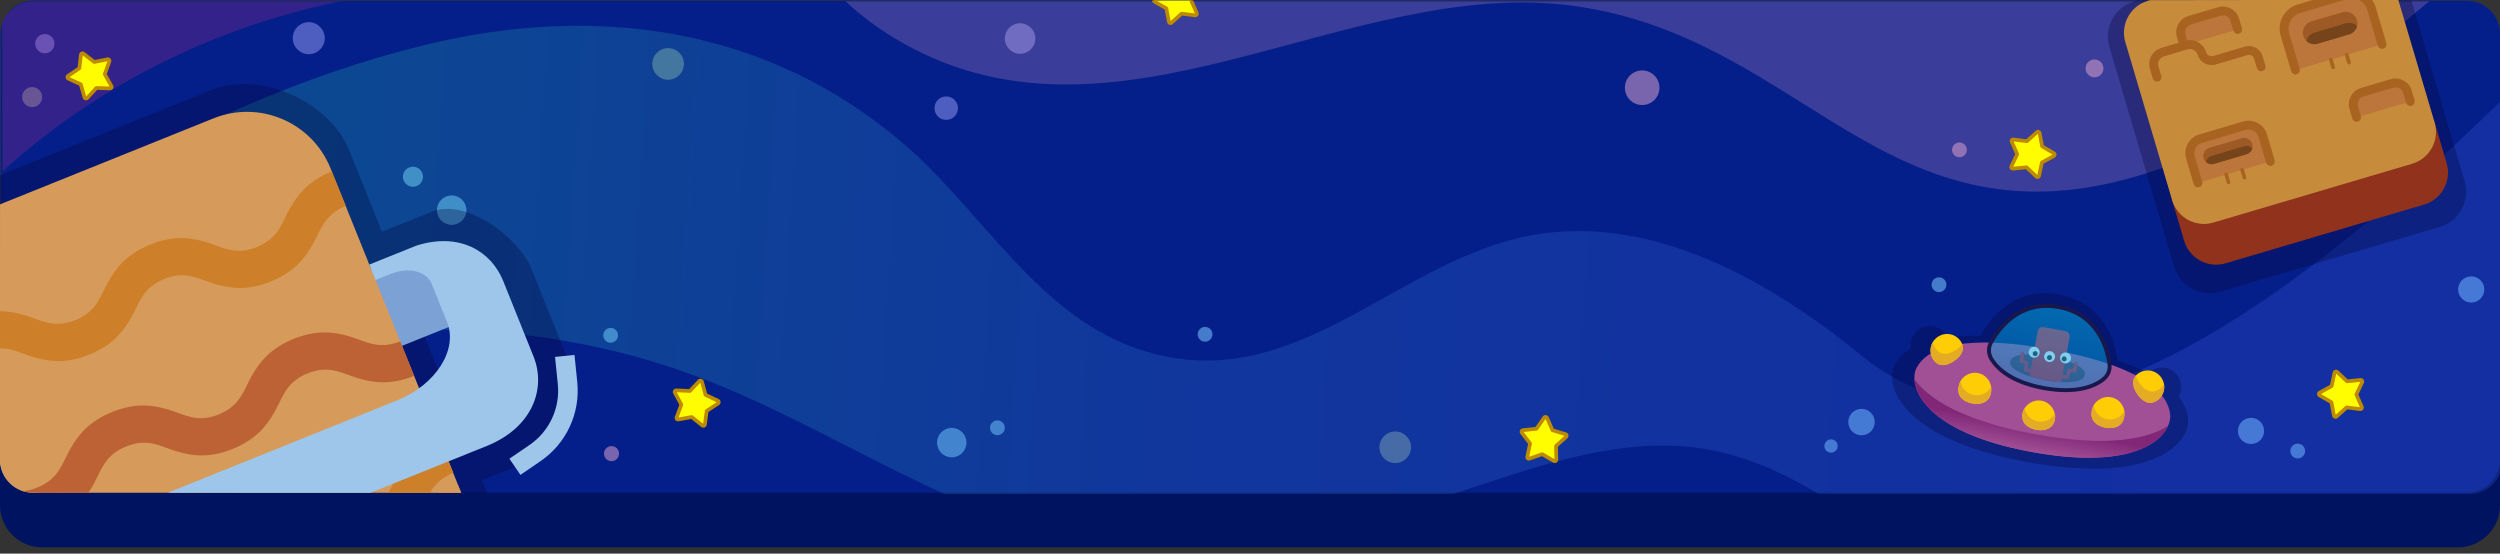 <?xml version="1.0" encoding="UTF-8" standalone="no"?>
<!DOCTYPE svg PUBLIC "-//W3C//DTD SVG 1.1//EN" "http://www.w3.org/Graphics/SVG/1.1/DTD/svg11.dtd">
<svg width="100%" height="100%" viewBox="0 0 280 62" version="1.1" xmlns="http://www.w3.org/2000/svg" xmlns:xlink="http://www.w3.org/1999/xlink" xml:space="preserve" xmlns:serif="http://www.serif.com/" style="fill-rule:evenodd;clip-rule:evenodd;stroke-miterlimit:10;">
    <rect x="0" y="0" width="280" height="62" fill="#333333" stroke="none"/>
    <g id="banner_27" transform="matrix(1,0,0,1,0,-8.7)">
        <path d="M280,47.751L-0,47.751L-0,65.286C-0,67.888 2.112,70 4.714,70L275.286,70C277.888,70 280,67.888 280,65.286L280,47.751Z" style="fill:#001361;"/>
        <g transform="matrix(-0.893,-1.09389e-16,8.74808e-17,-0.714,285.834,65.897)">
            <path d="M320,8.028C320,5.159 318.138,2.83 315.844,2.83L10.688,2.83C8.394,2.83 6.532,5.159 6.532,8.028L6.532,74.803C6.532,77.671 8.394,80 10.688,80L315.844,80C318.138,80 320,77.671 320,74.803L320,8.028Z" style="fill:#051f8a;"/>
        </g>
        <g transform="matrix(0.587,0,0,0.587,-15.007,25.476)">
            <g transform="matrix(0.233,0,0,0.233,-20.796,-258.193)">
                <circle cx="746.095" cy="1037.81" r="12.94" style="fill:#496395;"/>
            </g>
            <g transform="matrix(0.233,0,0,0.233,117.936,-185.052)">
                <circle cx="746.095" cy="1037.81" r="12.94" style="fill:#496395;"/>
            </g>
            <g transform="matrix(0.142,0,0,0.142,-71.826,-167.613)">
                <circle cx="746.095" cy="1037.81" r="12.94" style="fill:#4e5dc0;"/>
            </g>
            <g transform="matrix(0.236,0,0,0.236,-91.602,-266.217)">
                <circle cx="746.095" cy="1037.81" r="12.94" style="fill:#4e5dc0;"/>
            </g>
            <g transform="matrix(0.173,0,0,0.173,77.031,-187.484)">
                <circle cx="746.095" cy="1037.81" r="12.94" style="fill:#4e5dc0;"/>
            </g>
            <g transform="matrix(0.225,0,0,0.225,52.328,-254.736)">
                <circle cx="746.095" cy="1037.81" r="12.94" style="fill:#4e5dc0;"/>
            </g>
            <g transform="matrix(0.148,0,0,0.148,-39.589,-100.371)">
                <circle cx="746.095" cy="1037.81" r="12.94" style="fill:#496395;"/>
            </g>
            <g transform="matrix(0.148,0,0,0.148,-78.724,-163.652)">
                <circle cx="746.095" cy="1037.81" r="12.94" style="fill:#496395;"/>
            </g>
            <g transform="matrix(0.148,0,0,0.148,-6.065,-148.454)">
                <circle cx="746.095" cy="1037.81" r="12.94" style="fill:#457bcb;"/>
            </g>
            <g transform="matrix(0.217,0,0,0.217,-50.155,-213.689)">
                <circle cx="746.095" cy="1037.81" r="12.94" style="fill:#457bcb;"/>
            </g>
            <g transform="matrix(0.217,0,0,0.217,45.258,-169.333)">
                <circle cx="746.095" cy="1037.81" r="12.94" style="fill:#457bcb;"/>
            </g>
            <g transform="matrix(0.109,0,0,0.109,134.548,-60.08)">
                <circle cx="746.095" cy="1037.81" r="12.94" style="fill:#457bcb;"/>
            </g>
            <g transform="matrix(0.217,0,0,0.217,-99.62,-222.743)">
                <circle cx="746.095" cy="1037.81" r="12.94" style="fill:#457bcb;"/>
            </g>
            <g transform="matrix(0.109,0,0,0.109,60.749,-77.726)">
                <circle cx="746.095" cy="1037.81" r="12.94" style="fill:#457bcb;"/>
            </g>
            <g transform="matrix(0.109,0,0,0.109,174.169,-77.913)">
                <circle cx="746.095" cy="1037.81" r="12.94" style="fill:#457bcb;"/>
            </g>
            <g transform="matrix(0.109,0,0,0.109,382.649,-55.641)">
                <circle cx="746.095" cy="1037.81" r="12.94" style="fill:#457bcb;"/>
            </g>
            <g transform="matrix(0.193,0,0,0.193,311.064,-146.656)">
                <circle cx="746.095" cy="1037.81" r="12.94" style="fill:#457bcb;"/>
            </g>
            <g transform="matrix(0.193,0,0,0.193,353.08,-173.647)">
                <circle cx="746.095" cy="1037.81" r="12.94" style="fill:#457bcb;"/>
            </g>
            <g transform="matrix(0.109,0,0,0.109,314.204,-87.38)">
                <circle cx="746.095" cy="1037.81" r="12.94" style="fill:#457bcb;"/>
            </g>
            <g transform="matrix(0.195,0,0,0.195,235.255,-150.421)">
                <circle cx="746.095" cy="1037.81" r="12.94" style="fill:#457bcb;"/>
            </g>
            <g transform="matrix(0.098,0,0,0.098,301.811,-45.182)">
                <circle cx="746.095" cy="1037.81" r="12.94" style="fill:#457bcb;"/>
            </g>
            <g transform="matrix(0.255,0,0,0.255,148.639,-276.481)">
                <circle cx="746.095" cy="1037.81" r="12.94" style="fill:#7965ae;"/>
            </g>
            <g transform="matrix(0.132,0,0,0.132,326.714,-152.527)">
                <circle cx="746.095" cy="1037.81" r="12.94" style="fill:#7965ae;"/>
            </g>
            <g transform="matrix(0.109,0,0,0.109,318.102,-113.105)">
                <circle cx="746.095" cy="1037.81" r="12.94" style="fill:#7965ae;"/>
            </g>
            <g transform="matrix(0.111,0,0,0.111,59.425,-57.22)">
                <circle cx="746.095" cy="1037.81" r="12.94" style="fill:#7965ae;"/>
            </g>
        </g>
        <g transform="matrix(0.154,0,0,0.154,-47.913,-110.67)">
            <g opacity="0.5">
                <g transform="matrix(6.499,0,0,6.499,311.39,719.253)">
                    <path d="M38.061,8.75C24.05,11.591 10.925,18.085 0.249,27.77L0.2,11.26C0.7,9.8 2.084,8.75 3.713,8.75L38.061,8.75Z" style="fill:url(#_Linear1);"/>
                </g>
                <g transform="matrix(6.499,0,0,6.499,311.39,719.253)">
                    <path d="M105.641,63.875L162.557,63.875L162.869,63.774C171.09,61.106 179.774,57.831 188.575,58.556C193.875,58.993 198.886,61.095 203.456,63.875L276.287,63.875C278.336,63.875 280,62.211 280,60.162L280,19.732C263.285,36.044 248.144,47.286 235.119,51.71C224.846,55.199 215.89,54.447 208.516,48.596C197.159,39.197 183.369,32.067 170.015,35.206C155.279,38.669 144.432,52.973 127.919,47.851C116.216,44.221 109.943,32.28 101.076,24.681C85.774,11.565 66.571,8.923 47.27,13.688C33.814,17.01 21.149,22.764 9.202,29.706C6.142,31.484 3.146,33.469 0.104,35.38L0.184,61.131C7.034,57.729 13.383,54.064 18.048,51.83C35.383,43.53 57.951,43.829 75.855,49.97C85.99,53.446 95.635,59.313 105.641,63.875Z" style="fill:url(#_Linear2);"/>
                </g>
                <g transform="matrix(6.499,0,0,6.499,311.39,719.253)">
                    <path d="M94.588,8.75L271.791,8.75C267.377,12.505 262.776,15.934 258.227,19.02C253.636,22.135 248.748,24.784 243.571,26.787C211.909,39.031 202.984,13.056 176.285,9.288C150.648,5.67 124.559,27.71 100.002,12.834C98.139,11.706 96.273,10.329 94.588,8.75Z" style="fill:url(#_Linear3);"/>
                </g>
            </g>
        </g>
        <g transform="matrix(1.056,0,0,1.056,6.32546e-15,-3.554)">
            <path d="M3.703,63.875L3.648,63.874L3.604,63.873L3.557,63.872L3.521,63.87L3.485,63.868L3.436,63.865L3.373,63.86L3.33,63.855L3.303,63.853C1.446,63.648 -0,62.073 -0,60.162L-0,30.173L22.385,21.149C27.544,19.069 34.943,22.351 37.023,27.509L38.532,31.253L38.728,31.737L38.727,31.737L40.519,36.183L45.785,34.06C49.489,32.597 55.028,36.794 56.38,40.144L59.772,48.58C61.216,52.159 60.528,58.758 55.365,60.84L51.102,62.559L51.606,63.685C51.632,63.748 51.657,63.812 51.681,63.875L3.713,63.875L3.703,63.875ZM49.445,43.107L44.217,45.215L46.961,52.161C49.511,50.311 50.038,45.438 49.445,43.107Z" style="fill:#000332;fill-opacity:0.3;"/>
        </g>
        <g transform="matrix(0.32,-0.176,0.176,0.32,-37.947,78.459)">
            <g transform="matrix(2.398,1.32,-1.32,2.398,194.576,-138.087)">
                <path d="M-0,55.624L-0,60.162C-0,62.211 1.664,63.875 3.713,63.875L4.192,63.875L50.747,45.107L47.3,36.556L-0,55.624Z" style="fill:#7ca1d5;"/>
            </g>
            <g transform="matrix(2.398,1.32,-1.32,2.398,194.576,-138.087)">
                <path d="M51.68,63.875L49.011,63.875L51.307,62.95L51.68,63.875Z" style="fill:url(#_Linear4);fill-rule:nonzero;"/>
            </g>
            <g transform="matrix(2.398,1.32,-1.32,2.398,194.576,-138.087)">
                <path d="M-0,31.569L-0,60.162C-0,62.211 1.664,63.875 3.713,63.875L51.681,63.875C51.657,63.812 51.632,63.748 51.606,63.685L37.023,27.509C34.943,22.351 29.066,19.851 23.907,21.931L-0,31.569Z" style="fill:#d69b5a;"/>
            </g>
            <g transform="matrix(2.398,1.32,-1.32,2.398,194.576,-138.087)">
                <path d="M-0,43.537L-0,47.709C1.404,47.69 2.494,48.31 3.688,48.665C5.473,49.197 7.395,49.455 9.993,48.409C12.591,47.363 13.797,45.849 14.716,44.232C15.587,42.7 15.94,40.929 18.397,39.932C20.848,38.937 22.329,39.97 24.017,40.471C25.803,41.002 27.724,41.26 30.324,40.213C32.924,39.166 34.13,37.652 35.049,36.035C35.919,34.504 36.272,32.733 38.728,31.737L37.161,27.876C34.568,28.928 33.365,30.444 32.448,32.061C31.58,33.591 31.226,35.358 28.768,36.348C26.308,37.339 24.823,36.304 23.135,35.803C21.348,35.273 19.427,35.017 16.83,36.071C14.238,37.123 13.034,38.639 12.117,40.257C11.248,41.787 10.894,43.555 8.437,44.544C5.979,45.534 4.495,44.498 2.807,43.997C1.926,43.735 1.012,43.541 -0,43.537Z" style="fill:#cd8029;"/>
            </g>
            <g transform="matrix(2.398,1.32,-1.32,2.398,194.576,-138.087)">
                <path d="M43.53,63.875L48.173,63.875C48.691,63.001 49.408,62.19 50.796,61.627L49.229,57.766C46.636,58.819 45.432,60.336 44.513,61.953C44.159,62.577 43.89,63.241 43.53,63.875Z" style="fill:#cd8029;"/>
            </g>
            <g transform="matrix(2.398,1.32,-1.32,2.398,194.576,-138.087)">
                <path d="M2.585,63.7C2.941,63.814 3.32,63.875 3.713,63.875L9.907,63.875C10.107,63.581 10.289,63.281 10.462,62.977C11.331,61.446 11.686,59.679 14.143,58.688C16.599,57.697 18.082,58.73 19.769,59.231C21.555,59.761 23.475,60.017 26.072,58.965C28.666,57.914 29.87,56.399 30.789,54.783C31.658,53.253 32.013,51.485 34.47,50.494C36.926,49.503 38.408,50.534 40.096,51.035C41.88,51.564 43.8,51.82 46.398,50.772L44.839,46.908C42.383,47.899 40.9,46.868 39.213,46.368C37.429,45.838 35.509,45.582 32.911,46.63C30.315,47.678 29.109,49.191 28.19,50.808C27.32,52.338 26.965,54.108 24.508,55.103C22.055,56.096 20.574,55.065 18.887,54.563C17.102,54.033 15.182,53.776 12.584,54.824C9.987,55.872 8.781,57.385 7.862,59.002C6.992,60.533 6.638,62.304 4.181,63.3C3.6,63.536 3.073,63.658 2.585,63.7Z" style="fill:#bc6234;"/>
            </g>
            <g transform="matrix(2.398,1.32,-1.32,2.398,194.576,-138.087)">
                <path d="M18.804,63.875L41.512,63.875L54.538,58.624C59.701,56.541 61.216,52.159 59.772,48.58L56.38,40.144C55.028,36.794 51.482,34.639 46.64,36.182L41.375,38.304L42.074,40.037L43.819,39.336C45.764,38.553 47.795,39.045 48.357,40.437L50.087,44.733C51.34,47.834 48.838,51.767 44.498,53.517L18.804,63.875Z" style="fill:#9dc6ea;fill-rule:nonzero;"/>
            </g>
            <g transform="matrix(2.398,1.32,-1.32,2.398,194.576,-138.087)">
                <path d="M58.316,61.859L60.557,60.325C63.447,58.359 65.033,54.952 64.679,51.472L64.367,48.42L62.187,48.643L62.499,51.694C62.772,54.375 61.55,56.999 59.322,58.515L57.078,60.05L58.316,61.859Z" style="fill:#9dc6ea;"/>
            </g>
        </g>
        <g transform="matrix(1.101,0,0,1.101,-25.822,-0.882)">
            <path d="M244.621,35.85L238.032,13.467C237.45,11.489 238.583,9.411 240.561,8.829L240.828,8.75L268.754,8.75L274.171,27.151C274.75,29.117 273.608,31.211 271.643,31.789L249.26,38.378C247.294,38.957 245.2,37.816 244.621,35.85Z" style="fill:#000332;fill-opacity:0.3;fill-rule:nonzero;"/>
        </g>
        <g id="meteor" transform="matrix(0.098,-0.029,0.029,0.098,235.672,5.451)">
            <g transform="matrix(9.343,2.75,-2.75,9.343,-2186.82,-699.097)">
                <path d="M271.643,31.789L249.26,38.378C247.294,38.957 245.2,37.816 244.621,35.85L243.187,30.976L272.736,22.277L274.171,27.151C274.75,29.117 273.608,31.211 271.643,31.789Z" style="fill:url(#_Linear5);fill-rule:nonzero;"/>
            </g>
            <g transform="matrix(9.343,2.75,-2.75,9.343,-2186.82,-699.097)">
                <path d="M240.828,8.75L240.561,8.829C238.583,9.411 237.45,11.489 238.032,13.467L243.27,31.259C243.852,33.237 245.93,34.37 247.908,33.787L270.291,27.198C272.269,26.616 273.402,24.538 272.82,22.56L268.754,8.75L240.828,8.75Z" style="fill:#c68c3c;"/>
            </g>
            <g transform="matrix(9.343,2.75,-2.75,9.343,-2186.82,-699.097)">
                <path d="M260.927,8.75L265.132,8.75C265.411,9.019 265.626,9.361 265.742,9.756L266.922,13.764L257.169,16.635L255.989,12.627C255.629,11.403 256.34,10.1 257.563,9.74L260.927,8.75Z" style="fill:url(#_Linear6);fill-rule:nonzero;"/>
            </g>
            <g transform="matrix(9.343,2.75,-2.75,9.343,-2186.82,-699.097)">
                <path d="M259.157,8.75L257.422,9.261C255.935,9.698 255.072,11.282 255.51,12.768C255.51,12.768 256.69,16.776 256.69,16.776C256.768,17.041 257.046,17.192 257.311,17.114C257.575,17.036 257.727,16.758 257.649,16.494L256.469,12.486C256.186,11.525 256.744,10.503 257.704,10.22L262.698,8.75L259.157,8.75ZM264.256,8.75C264.726,8.961 265.107,9.368 265.262,9.897C265.262,9.897 266.442,13.905 266.442,13.905C266.52,14.17 266.798,14.321 267.063,14.243C267.328,14.166 267.479,13.887 267.401,13.623L266.222,9.615C266.128,9.295 265.981,9.005 265.793,8.75L264.256,8.75Z" style="fill:#a96320;"/>
            </g>
            <g transform="matrix(9.343,2.75,-2.75,9.343,-2186.82,-699.097)">
                <path d="M264.092,11.017C263.89,10.328 263.165,9.933 262.476,10.136L258.941,11.177C258.251,11.38 257.856,12.104 258.059,12.793C258.262,13.483 258.987,13.878 259.676,13.675L263.211,12.634C263.9,12.431 264.295,11.707 264.092,11.017Z" style="fill:#9e5a25;"/>
            </g>
            <g transform="matrix(9.343,2.75,-2.75,9.343,-2186.82,-699.097)">
                <path d="M262.843,11.384L259.308,12.425C258.861,12.555 258.518,12.916 258.408,13.368C258.745,13.69 259.23,13.807 259.676,13.674L263.211,12.633C263.658,12.503 264.002,12.142 264.111,11.69C263.774,11.369 263.289,11.252 262.843,11.384Z" style="fill:#75441b;fill-rule:nonzero;"/>
            </g>
            <g transform="matrix(9.343,2.75,-2.75,9.343,-2186.82,-699.097)">
                <path d="M260.95,15.522L261.208,16.398C261.24,16.508 261.356,16.571 261.466,16.539C261.577,16.506 261.64,16.39 261.607,16.28L261.35,15.404C261.317,15.294 261.201,15.231 261.091,15.263C260.981,15.296 260.917,15.412 260.95,15.522Z" style="fill:#a96320;"/>
            </g>
            <g transform="matrix(9.343,2.75,-2.75,9.343,-2186.82,-699.097)">
                <path d="M262.742,14.994L262.999,15.87C263.032,15.98 263.148,16.044 263.258,16.011C263.368,15.979 263.432,15.863 263.399,15.752L263.141,14.877C263.109,14.766 262.993,14.703 262.883,14.736C262.772,14.768 262.709,14.884 262.742,14.994Z" style="fill:#a96320;"/>
            </g>
            <g transform="matrix(9.343,2.75,-2.75,9.343,-2186.82,-699.097)">
                <path d="M246.181,29.317L245.33,26.428C245.072,25.546 245.584,24.607 246.465,24.348L251.404,22.894C252.285,22.634 253.224,23.146 253.484,24.027L254.335,26.916L246.181,29.317Z" style="fill:url(#_Linear7);fill-rule:nonzero;"/>
            </g>
            <g transform="matrix(9.343,2.75,-2.75,9.343,-2186.82,-699.097)">
                <path d="M246.661,29.175L245.81,26.287C245.629,25.668 245.988,25.009 246.606,24.827C246.606,24.827 251.545,23.374 251.545,23.374C252.163,23.191 252.822,23.55 253.005,24.169C253.005,24.169 253.855,27.057 253.855,27.057C253.933,27.322 254.211,27.474 254.476,27.396C254.741,27.318 254.892,27.04 254.814,26.775L253.964,23.886C253.626,22.741 252.407,22.077 251.263,22.414C251.263,22.414 246.324,23.868 246.324,23.868C245.179,24.205 244.515,25.424 244.851,26.568L245.701,29.458C245.779,29.722 246.057,29.874 246.322,29.796C246.587,29.718 246.738,29.44 246.661,29.175Z" style="fill:#a96320;"/>
            </g>
            <g transform="matrix(9.343,2.75,-2.75,9.343,-2186.82,-699.097)">
                <path d="M252.291,24.938C252.145,24.441 251.623,24.157 251.126,24.303L247.458,25.383C246.961,25.529 246.676,26.051 246.823,26.548C246.969,27.045 247.491,27.33 247.988,27.183L251.656,26.103C252.153,25.957 252.438,25.435 252.291,24.938Z" style="fill:#9e5a25;"/>
            </g>
            <g transform="matrix(9.343,2.75,-2.75,9.343,-2186.82,-699.097)">
                <path d="M251.391,25.202L247.723,26.282C247.402,26.377 247.155,26.636 247.076,26.962C247.318,27.192 247.667,27.277 247.988,27.182L251.656,26.102C251.977,26.008 252.224,25.748 252.302,25.423C252.06,25.192 251.712,25.108 251.391,25.202Z" style="fill:#75441b;fill-rule:nonzero;"/>
            </g>
            <g transform="matrix(9.343,2.75,-2.75,9.343,-2186.82,-699.097)">
                <path d="M249.161,28.439L249.418,29.315C249.451,29.425 249.567,29.488 249.677,29.456C249.787,29.424 249.851,29.308 249.818,29.197L249.56,28.322C249.528,28.211 249.412,28.148 249.302,28.181C249.191,28.213 249.128,28.329 249.161,28.439Z" style="fill:#a96320;"/>
            </g>
            <g transform="matrix(9.343,2.75,-2.75,9.343,-2186.82,-699.097)">
                <path d="M250.952,27.912L251.21,28.788C251.243,28.898 251.359,28.961 251.469,28.929C251.579,28.896 251.642,28.78 251.61,28.67L251.352,27.794C251.32,27.684 251.204,27.621 251.093,27.653C250.983,27.686 250.92,27.802 250.952,27.912Z" style="fill:#a96320;"/>
            </g>
            <g transform="matrix(9.343,2.75,-2.75,9.343,-2186.82,-699.097)">
                <path d="M244.634,13.837L244.315,12.754C244.101,12.018 244.529,11.235 245.264,11.019L248.623,10.03C249.358,9.816 250.139,10.242 250.357,10.975L250.676,12.059L244.634,13.837Z" style="fill:url(#_Linear8);fill-rule:nonzero;"/>
            </g>
            <g transform="matrix(9.343,2.75,-2.75,9.343,-2186.82,-699.097)">
                <path d="M245.114,13.696L244.795,12.614C244.657,12.141 244.933,11.638 245.405,11.499L248.763,10.51C249.235,10.373 249.737,10.646 249.878,11.118C249.878,11.118 250.196,12.2 250.196,12.2C250.274,12.465 250.552,12.616 250.817,12.539C251.082,12.461 251.234,12.182 251.156,11.918L250.836,10.833C250.54,9.837 249.48,9.26 248.483,9.55L245.123,10.539C244.125,10.833 243.544,11.895 243.835,12.894L244.154,13.979C244.232,14.243 244.511,14.395 244.775,14.317C245.04,14.239 245.192,13.961 245.114,13.696Z" style="fill:#a96320;"/>
            </g>
            <g transform="matrix(9.343,2.75,-2.75,9.343,-2186.82,-699.097)">
                <path d="M241.59,17.42L241.271,16.337C241.057,15.601 241.485,14.819 242.22,14.602L244.907,13.811C245.644,13.594 246.429,14.022 246.646,14.759C246.821,15.353 247.454,15.698 248.048,15.523L251.65,14.463C252.219,14.3 252.821,14.63 252.991,15.196L253.307,16.269L241.59,17.42Z" style="fill:#c68c3c;fill-rule:nonzero;"/>
            </g>
            <g transform="matrix(9.343,2.75,-2.75,9.343,-2186.82,-699.097)">
                <path d="M242.07,17.279L241.751,16.197C241.614,15.724 241.889,15.221 242.361,15.081C242.361,15.081 245.048,14.29 245.048,14.29C245.522,14.151 246.026,14.426 246.166,14.9C246.418,15.758 247.332,16.255 248.189,16.003C248.189,16.003 251.788,14.943 251.788,14.943C252.095,14.856 252.42,15.034 252.512,15.34C252.512,15.34 252.827,16.41 252.827,16.41C252.905,16.675 253.183,16.827 253.448,16.749C253.713,16.671 253.864,16.393 253.787,16.128L253.47,15.053C253.222,14.226 252.343,13.745 251.513,13.982L247.907,15.044C247.576,15.141 247.223,14.949 247.125,14.618C246.831,13.617 245.766,13.037 244.765,13.331L242.078,14.122C241.081,14.417 240.501,15.478 240.791,16.476L241.111,17.561C241.189,17.826 241.467,17.978 241.732,17.9C241.996,17.822 242.148,17.544 242.07,17.279Z" style="fill:#a96320;"/>
            </g>
            <g transform="matrix(9.343,2.75,-2.75,9.343,-2186.82,-699.097)">
                <path d="M264.038,21.97L263.719,20.887C263.502,20.15 263.93,19.365 264.667,19.148L268.03,18.158C268.767,17.941 269.552,18.369 269.769,19.106L270.089,20.193L264.038,21.97Z" style="fill:url(#_Linear9);fill-rule:nonzero;"/>
            </g>
            <g transform="matrix(9.343,2.75,-2.75,9.343,-2186.82,-699.097)">
                <path d="M264.518,21.829L264.199,20.746C264.059,20.272 264.335,19.767 264.809,19.627L268.171,18.637C268.645,18.498 269.15,18.773 269.29,19.247L269.61,20.335C269.688,20.599 269.966,20.751 270.23,20.673C270.495,20.595 270.647,20.317 270.569,20.052L270.249,18.965C269.954,17.964 268.889,17.384 267.889,17.678C267.887,17.679 267.885,17.679 267.884,17.68C267.885,17.679 264.526,18.668 264.526,18.668C263.526,18.963 262.945,20.028 263.24,21.028C263.24,21.028 263.559,22.112 263.559,22.112C263.637,22.376 263.915,22.528 264.179,22.45C264.444,22.372 264.596,22.094 264.518,21.829Z" style="fill:#a96320;"/>
            </g>
        </g>
        <g transform="matrix(1.162,0,0,1.162,-37.275,-9.022)">
            <path d="M222.969,47.615C222.971,47.611 222.973,47.606 222.976,47.602C223.835,46.032 226.151,42.848 230.514,43.631C234.877,44.413 235.943,48.203 236.203,49.974C236.204,49.98 236.205,49.986 236.206,49.991C237.249,50.351 238.255,50.764 239.158,51.239C239.233,51.158 239.321,51.081 239.425,51.009C239.825,50.73 240.32,50.622 240.8,50.708C241.792,50.886 242.463,51.849 242.285,52.842C242.245,53.062 242.166,53.271 242.054,53.46C242.545,54.073 242.869,54.75 242.973,55.498C243.028,55.889 242.968,56.351 242.761,56.833L242.767,56.828C241.825,59.027 237.824,61.643 227.611,59.812L227.571,59.805C227.332,59.762 227.094,59.717 226.856,59.67C225.999,59.502 225.146,59.309 224.301,59.085C223.524,58.878 222.753,58.645 221.995,58.378C221.8,58.31 221.607,58.239 221.414,58.166L221.364,58.147C220.531,57.828 219.713,57.464 218.93,57.038C218.605,56.861 218.287,56.674 217.976,56.473C217.691,56.29 217.413,56.095 217.144,55.889C216.725,55.567 216.328,55.216 215.968,54.83C215.729,54.573 215.505,54.299 215.306,54.009C215.246,53.922 215.189,53.834 215.133,53.744L215.128,53.735C214.295,52.372 214.312,51.146 214.698,50.428C215.054,49.763 215.594,49.24 216.268,48.835C216.228,48.619 216.226,48.396 216.266,48.177C216.444,47.184 217.407,46.514 218.4,46.692C218.879,46.778 219.306,47.051 219.584,47.451C219.656,47.554 219.712,47.657 219.753,47.758C220.77,47.626 221.861,47.588 222.969,47.615Z" style="fill:#000332;fill-opacity:0.3;fill-rule:nonzero;"/>
        </g>
        <g id="et" transform="matrix(0.11,0.02,-0.02,0.11,214.408,38.193)">
            <path d="M279,102.39C267,65.56 194.69,60.39 150,60.39C105.31,60.39 33,65.52 21,102.39C15.11,120.47 36.56,164.88 150,164.88C263.44,164.88 285.14,121.14 279,102.39Z" style="fill:#a15095;fill-rule:nonzero;"/>
            <path d="M150,146.8C76.1,146.8 38.08,130.88 20.84,114.22C25.74,134.95 56.84,164.88 150.03,164.88C243.22,164.88 274.45,135.41 279.29,114.48C262,131.1 223.92,146.8 150,146.8Z" style="fill:url(#_Linear10);fill-rule:nonzero;"/>
            <path d="M188.12,79.56C188.12,87.22 171.12,91.82 150.05,91.82C128.98,91.82 112,87.22 112,79.56C112,71.9 129,67.37 150.07,67.37C171.14,67.37 188.12,71.9 188.12,79.56Z" style="fill:#5b2f57;fill-rule:nonzero;"/>
            <path d="M161,39.74L139,39.74C138.997,39.74 138.993,39.74 138.99,39.74C136.104,39.74 133.73,42.114 133.73,45L133.73,90.79C139.142,91.485 144.594,91.82 150.05,91.79C155.473,91.819 160.892,91.485 166.27,90.79L166.27,45C166.27,42.114 163.896,39.74 161.01,39.74C161.007,39.74 161.003,39.74 161,39.74Z" style="fill:#cf1f3d;fill-rule:nonzero;"/>
            <path d="M162.28,83.13C162.28,83.13 169.81,83.24 169.81,83.13L169.81,77.89C169.81,76.881 170.641,76.05 171.65,76.05L173.58,76.05C174.589,76.05 175.42,75.219 175.42,74.21L175.42,69.63C175.42,69.627 175.42,69.623 175.42,69.62C175.42,68.616 176.246,67.79 177.25,67.79C177.25,67.79 177.25,67.79 177.25,67.79C178.259,67.79 179.09,68.621 179.09,69.63L179.09,77.16C179.09,78.169 178.259,79 177.25,79L174.88,79C174.863,79 174.847,78.999 174.83,78.999C173.826,78.999 173,79.825 173,80.829L173,85C173,86.009 172.169,86.84 171.16,86.84L163.05,86.84" style="fill:#cf1f3d;fill-rule:nonzero;"/>
            <path d="M137.72,83.13C137.72,83.13 130.19,83.24 130.19,83.13L130.19,77.89C130.19,76.881 129.359,76.05 128.35,76.05L126.42,76.05C125.411,76.05 124.58,75.219 124.58,74.21L124.58,69.63C124.58,69.627 124.58,69.623 124.58,69.62C124.58,68.616 123.754,67.79 122.75,67.79C122.75,67.79 122.75,67.79 122.75,67.79C121.741,67.79 120.91,68.621 120.91,69.63L120.91,77.16C120.91,78.169 121.741,79 122.75,79L125.12,79C125.137,79 125.153,78.999 125.17,78.999C126.174,78.999 127,79.825 127,80.829L127,85C127,86.009 127.831,86.84 128.84,86.84L136.95,86.84" style="fill:#cf1f3d;fill-rule:nonzero;"/>
            <path d="M155.47,67.705C155.47,64.683 153.017,62.23 149.995,62.23C146.973,62.23 144.52,64.683 144.52,67.705C144.52,70.727 146.973,73.18 149.995,73.18C153.017,73.18 155.47,70.727 155.47,67.705Z" style="fill:#fff;"/>
            <path d="M171.43,66.165C171.43,63.143 168.977,60.69 165.955,60.69C162.933,60.69 160.48,63.143 160.48,66.165C160.48,69.187 162.933,71.64 165.955,71.64C168.977,71.64 171.43,69.187 171.43,66.165Z" style="fill:#fff;"/>
            <path d="M139.52,66.165C139.52,63.143 137.067,60.69 134.045,60.69C131.023,60.69 128.57,63.143 128.57,66.165C128.57,69.187 131.023,71.64 134.045,71.64C137.067,71.64 139.52,69.187 139.52,66.165Z" style="fill:#fff;"/>
            <path d="M152.58,68.69C152.58,67.299 151.451,66.17 150.06,66.17C148.669,66.17 147.54,67.299 147.54,68.69C147.54,70.081 148.669,71.21 150.06,71.21C151.451,71.21 152.58,70.081 152.58,68.69Z" style="fill:#3a272c;"/>
            <path d="M167.31,67.33C167.31,65.939 166.181,64.81 164.79,64.81C163.399,64.81 162.27,65.939 162.27,67.33C162.27,68.721 163.399,69.85 164.79,69.85C166.181,69.85 167.31,68.721 167.31,67.33Z" style="fill:#3a272c;"/>
            <path d="M137.78,67.33C137.78,65.939 136.651,64.81 135.26,64.81C133.869,64.81 132.74,65.939 132.74,67.33C132.74,68.721 133.869,69.85 135.26,69.85C136.651,69.85 137.78,68.721 137.78,67.33Z" style="fill:#3a272c;"/>
            <path d="M150.05,17.23C189.86,17.23 205.29,49.05 210.4,64.29C212.173,69.575 211.111,75.417 207.59,79.74C199.98,89.03 182.81,99.74 150.05,99.74C117.29,99.74 100.12,89 92.51,79.74C88.989,75.417 87.927,69.575 89.7,64.29C94.81,49.05 110.24,17.23 150.05,17.23Z" style="fill:url(#_Linear11);fill-rule:nonzero;stroke:#19184d;stroke-width:3.94px;"/>
            <path d="M59.48,68.33C65.93,74.78 63.23,82.53 56.78,88.98C50.33,95.43 42.58,98.13 36.13,91.68C33.035,88.585 31.294,84.382 31.294,80.005C31.294,70.947 38.747,63.494 47.805,63.494C52.182,63.494 56.385,65.235 59.48,68.33Z" style="fill:#ffcd05;fill-rule:nonzero;"/>
            <path d="M98.71,114.09C98.71,123.21 91.32,127.74 82.2,127.74C73.08,127.74 65.68,123.21 65.68,114.09C65.667,113.819 65.66,113.548 65.66,113.277C65.66,104.215 73.117,96.757 82.18,96.757C91.243,96.757 98.7,104.215 98.7,113.277C98.7,113.548 98.693,113.819 98.68,114.09L98.71,114.09Z" style="fill:#ffcd05;fill-rule:nonzero;"/>
            <path d="M234.32,114.09C234.32,123.21 226.92,127.74 217.8,127.74C208.68,127.74 201.29,123.21 201.29,114.09C201.277,113.819 201.27,113.548 201.27,113.277C201.27,104.215 208.727,96.757 217.79,96.757C226.853,96.757 234.31,104.215 234.31,113.277C234.31,113.548 234.303,113.819 234.29,114.09L234.32,114.09Z" style="fill:#ffcd05;fill-rule:nonzero;"/>
            <path d="M166.51,128.57C166.51,137.69 159.12,142.22 150,142.22C140.88,142.22 133.49,137.69 133.49,128.57C133.798,119.735 141.15,112.635 149.99,112.635C158.83,112.635 166.182,119.735 166.49,128.57L166.51,128.57Z" style="fill:#ffcd05;fill-rule:nonzero;"/>
            <path d="M263.87,91.68C257.42,98.13 249.67,95.43 243.22,88.98C236.77,82.53 234.07,74.78 240.52,68.33C243.615,65.235 247.818,63.494 252.195,63.494C261.253,63.494 268.706,70.947 268.706,80.005C268.706,84.382 266.965,88.585 263.87,91.68Z" style="fill:#ffcd05;fill-rule:nonzero;"/>
            <path d="M56.78,77.52C50.33,83.97 42.58,86.67 36.13,80.22C34.449,78.538 33.153,76.511 32.33,74.28C30.088,80.313 31.577,87.131 36.13,91.68C42.58,98.13 50.33,95.43 56.78,88.98C62.34,83.42 65.1,76.88 61.62,71.05C60.361,73.45 58.727,75.635 56.78,77.52Z" style="fill:#e4ab24;fill-rule:nonzero;"/>
            <path d="M82.2,119.14C75.312,119.137 69.118,114.821 66.73,108.36C66.055,110.194 65.717,112.135 65.73,114.09C65.73,123.21 73.13,127.74 82.25,127.74C91.37,127.74 98.76,123.21 98.76,114.09C98.769,112.136 98.43,110.196 97.76,108.36C95.361,114.852 89.121,119.175 82.2,119.14Z" style="fill:#e4ab24;fill-rule:nonzero;"/>
            <path d="M217.8,119.14C210.912,119.137 204.718,114.821 202.33,108.36C201.66,110.196 201.321,112.136 201.33,114.09C201.33,123.21 208.72,127.74 217.84,127.74C226.96,127.74 234.36,123.21 234.36,114.09C234.373,112.135 234.035,110.194 233.36,108.36C230.961,114.852 224.721,119.175 217.8,119.14Z" style="fill:#e4ab24;fill-rule:nonzero;"/>
            <path d="M150,133.63C143.11,133.623 136.917,129.303 134.53,122.84C133.86,124.676 133.521,126.616 133.53,128.57C133.53,137.69 140.92,142.22 150.04,142.22C159.16,142.22 166.55,137.69 166.55,128.57C166.559,126.616 166.22,124.676 165.55,122.84C163.153,129.33 156.919,133.656 150,133.63Z" style="fill:#e4ab24;fill-rule:nonzero;"/>
            <path d="M263.87,80.22C257.42,86.67 249.67,83.97 243.22,77.52C241.273,75.635 239.639,73.45 238.38,71.05C234.9,76.88 237.66,83.42 243.22,88.98C249.67,95.43 257.42,98.13 263.87,91.68C268.423,87.131 269.912,80.313 267.67,74.28C266.847,76.511 265.551,78.538 263.87,80.22Z" style="fill:#e4ab24;fill-rule:nonzero;"/>
        </g>
        <path d="M172.955,55.467C172.992,55.414 173.054,55.385 173.117,55.391C173.181,55.397 173.236,55.437 173.263,55.496L173.884,56.887L175.342,57.327C175.403,57.346 175.45,57.396 175.464,57.458C175.478,57.521 175.457,57.586 175.41,57.629L174.279,58.649L174.31,60.172C174.312,60.236 174.278,60.296 174.223,60.329C174.168,60.361 174.1,60.362 174.045,60.33L172.724,59.569L171.285,60.07C171.225,60.091 171.158,60.078 171.11,60.036C171.062,59.994 171.041,59.929 171.054,59.866L171.369,58.376L170.448,57.162C170.409,57.111 170.401,57.043 170.426,56.984C170.452,56.926 170.507,56.885 170.57,56.879L172.085,56.718L172.955,55.467ZM78.319,51.382C78.363,51.336 78.429,51.317 78.491,51.332C78.553,51.348 78.602,51.396 78.619,51.457L79.023,52.926L80.399,53.581C80.457,53.609 80.495,53.665 80.5,53.729C80.504,53.793 80.474,53.854 80.42,53.889L79.148,54.728L78.95,56.239C78.942,56.302 78.9,56.356 78.841,56.38C78.782,56.404 78.714,56.394 78.664,56.354L77.473,55.404L75.975,55.682C75.913,55.694 75.848,55.671 75.807,55.622C75.766,55.573 75.755,55.505 75.777,55.445L76.313,54.019L75.586,52.681C75.555,52.624 75.557,52.556 75.591,52.502C75.625,52.448 75.685,52.416 75.749,52.419L77.271,52.488L78.319,51.382ZM261.465,50.454C261.478,50.391 261.524,50.341 261.585,50.322C261.647,50.303 261.713,50.319 261.76,50.362L262.868,51.408L264.384,51.254C264.447,51.247 264.509,51.275 264.546,51.328C264.583,51.38 264.589,51.448 264.562,51.506L263.91,52.883L264.525,54.277C264.551,54.335 264.543,54.403 264.505,54.454C264.467,54.506 264.404,54.532 264.34,54.524L262.829,54.33L261.694,55.346C261.646,55.388 261.579,55.402 261.519,55.381C261.458,55.361 261.413,55.309 261.401,55.246L261.119,53.749L259.802,52.983C259.747,52.951 259.713,52.891 259.714,52.827C259.715,52.763 259.75,52.705 259.806,52.674L261.143,51.943L261.465,50.454ZM228.143,23.499C228.191,23.456 228.258,23.443 228.318,23.463C228.379,23.484 228.424,23.535 228.436,23.598L228.718,25.095L230.035,25.861C230.09,25.894 230.124,25.953 230.123,26.017C230.122,26.081 230.087,26.139 230.031,26.17L228.694,26.901L228.373,28.391C228.359,28.453 228.313,28.503 228.252,28.522C228.191,28.541 228.124,28.526 228.078,28.482L226.969,27.437L225.454,27.591C225.39,27.598 225.328,27.569 225.291,27.517C225.254,27.465 225.248,27.397 225.276,27.339L225.927,25.962L225.312,24.568C225.286,24.51 225.294,24.442 225.332,24.39C225.37,24.339 225.433,24.313 225.497,24.321L227.008,24.515L228.143,23.499ZM9.067,14.829C9.074,14.765 9.115,14.71 9.174,14.686C9.233,14.661 9.301,14.67 9.352,14.709L10.556,15.642L12.049,15.343C12.112,15.33 12.177,15.352 12.218,15.401C12.26,15.449 12.273,15.516 12.251,15.576L11.735,17.01L12.482,18.338C12.513,18.394 12.512,18.462 12.479,18.517C12.446,18.571 12.386,18.604 12.322,18.602L10.799,18.555L9.767,19.675C9.724,19.722 9.658,19.742 9.596,19.728C9.534,19.713 9.484,19.666 9.466,19.605L9.041,18.142L7.656,17.506C7.598,17.48 7.559,17.424 7.554,17.36C7.548,17.296 7.578,17.235 7.631,17.199L8.89,16.342L9.067,14.829ZM129.23,8.75L133.439,8.75L133.425,8.78L134.04,10.174C134.065,10.233 134.058,10.301 134.019,10.352C133.981,10.403 133.918,10.43 133.855,10.422L132.344,10.228L131.208,11.243C131.16,11.286 131.093,11.299 131.033,11.279C130.972,11.258 130.928,11.207 130.916,11.144L130.633,9.647L129.317,8.881C129.269,8.853 129.237,8.804 129.23,8.75Z" style="fill:#fffd00;"/>
        <path d="M172.784,55.348L171.969,56.521C171.969,56.521 170.548,56.671 170.548,56.671C170.41,56.686 170.29,56.774 170.235,56.902C170.18,57.03 170.198,57.177 170.282,57.288C170.282,57.288 171.145,58.426 171.145,58.426C171.145,58.426 170.85,59.823 170.85,59.823C170.821,59.959 170.868,60.1 170.972,60.192C171.077,60.284 171.223,60.313 171.354,60.267C171.354,60.267 172.703,59.797 172.703,59.797C172.703,59.797 173.941,60.51 173.941,60.51C174.061,60.58 174.21,60.579 174.329,60.508C174.449,60.437 174.521,60.307 174.518,60.168C174.518,60.168 174.489,58.74 174.489,58.74C174.489,58.74 175.549,57.783 175.549,57.783C175.652,57.69 175.698,57.548 175.667,57.413C175.637,57.277 175.536,57.168 175.402,57.128C175.402,57.128 174.035,56.715 174.035,56.715C174.035,56.715 173.453,55.411 173.453,55.411C173.396,55.284 173.275,55.197 173.137,55.184C172.998,55.171 172.864,55.234 172.784,55.348ZM173.095,55.631L173.693,56.972C173.718,57.027 173.766,57.069 173.823,57.086L175.229,57.511L174.139,58.495C174.094,58.535 174.069,58.593 174.07,58.654L174.101,60.122L172.828,59.389C172.776,59.359 172.713,59.353 172.656,59.373L171.269,59.855L171.573,58.419C171.585,58.36 171.571,58.298 171.535,58.25L170.647,57.08L172.107,56.925C172.168,56.918 172.222,56.886 172.257,56.837L173.095,55.631ZM78.168,51.239L77.186,52.276C77.186,52.276 75.759,52.211 75.759,52.211C75.62,52.205 75.488,52.274 75.414,52.391C75.341,52.509 75.336,52.658 75.402,52.78C75.402,52.78 76.085,54.035 76.085,54.035C76.085,54.035 75.582,55.372 75.582,55.372C75.533,55.502 75.558,55.649 75.647,55.755C75.737,55.862 75.877,55.912 76.013,55.887C76.013,55.887 77.418,55.626 77.418,55.626C77.418,55.626 78.534,56.517 78.534,56.517C78.643,56.604 78.79,56.625 78.919,56.573C79.048,56.521 79.139,56.404 79.157,56.266C79.157,56.266 79.343,54.849 79.343,54.849C79.343,54.849 80.535,54.063 80.535,54.063C80.651,53.987 80.717,53.853 80.707,53.715C80.698,53.576 80.614,53.453 80.489,53.393C80.489,53.393 79.199,52.779 79.199,52.779C79.199,52.779 78.82,51.402 78.82,51.402C78.783,51.268 78.677,51.164 78.542,51.13C78.407,51.097 78.264,51.138 78.168,51.239ZM78.433,51.566L78.823,52.981C78.839,53.04 78.879,53.088 78.934,53.114L80.26,53.746L79.034,54.554C78.983,54.587 78.95,54.641 78.942,54.701L78.751,56.157L77.603,55.241C77.556,55.203 77.495,55.188 77.435,55.199L75.991,55.467L76.508,54.093C76.529,54.036 76.525,53.973 76.496,53.92L75.795,52.63L77.262,52.696C77.322,52.699 77.381,52.675 77.422,52.631L78.433,51.566ZM261.261,50.41L260.959,51.806C260.959,51.806 259.706,52.491 259.706,52.491C259.584,52.558 259.508,52.686 259.506,52.825C259.504,52.964 259.577,53.093 259.697,53.163C259.697,53.163 260.932,53.881 260.932,53.881C260.932,53.881 261.197,55.285 261.197,55.285C261.222,55.422 261.32,55.534 261.452,55.579C261.583,55.623 261.729,55.594 261.833,55.501C261.833,55.501 262.897,54.549 262.897,54.549C262.897,54.549 264.314,54.731 264.314,54.731C264.452,54.748 264.589,54.69 264.672,54.579C264.755,54.468 264.772,54.32 264.716,54.193C264.716,54.193 264.139,52.886 264.139,52.886C264.139,52.886 264.75,51.595 264.75,51.595C264.81,51.469 264.797,51.321 264.717,51.207C264.636,51.094 264.501,51.032 264.363,51.046C264.363,51.046 262.942,51.191 262.942,51.191C262.942,51.191 261.903,50.211 261.903,50.211C261.801,50.115 261.657,50.082 261.524,50.123C261.391,50.164 261.29,50.274 261.261,50.41ZM261.657,50.552L262.725,51.559C262.769,51.601 262.829,51.621 262.889,51.615L264.35,51.466L263.722,52.794C263.696,52.848 263.695,52.912 263.72,52.967L264.312,54.31L262.856,54.123C262.796,54.116 262.736,54.134 262.69,54.175L261.596,55.154L261.324,53.71C261.313,53.651 261.276,53.599 261.224,53.569L259.955,52.831L261.243,52.126C261.296,52.097 261.334,52.046 261.347,51.987L261.657,50.552ZM228.004,23.344L226.94,24.296C226.94,24.296 225.523,24.114 225.523,24.114C225.385,24.096 225.248,24.154 225.165,24.266C225.082,24.377 225.065,24.525 225.121,24.652C225.121,24.652 225.698,25.959 225.698,25.959C225.698,25.959 225.087,27.25 225.087,27.25C225.028,27.376 225.041,27.524 225.121,27.637C225.201,27.751 225.336,27.813 225.475,27.799C225.475,27.799 226.896,27.654 226.896,27.654C226.896,27.654 227.935,28.634 227.935,28.634C228.036,28.729 228.181,28.763 228.314,28.721C228.447,28.68 228.547,28.571 228.576,28.435C228.576,28.435 228.878,27.038 228.878,27.038C228.878,27.038 230.131,26.353 230.131,26.353C230.253,26.286 230.33,26.159 230.331,26.02C230.333,25.881 230.26,25.751 230.14,25.681C230.14,25.681 228.905,24.963 228.905,24.963C228.905,24.963 228.64,23.56 228.64,23.56C228.615,23.423 228.517,23.311 228.385,23.266C228.254,23.221 228.108,23.251 228.004,23.344ZM228.241,23.691L228.513,25.134C228.525,25.193 228.561,25.245 228.613,25.275L229.883,26.014L228.594,26.719C228.541,26.748 228.504,26.798 228.491,26.857L228.181,28.293L227.112,27.285C227.068,27.244 227.009,27.224 226.948,27.23L225.487,27.378L226.115,26.051C226.141,25.996 226.142,25.933 226.118,25.878L225.525,24.534L226.981,24.721C227.041,24.729 227.102,24.71 227.147,24.67L228.241,23.691ZM8.86,14.804L8.694,16.223C8.694,16.223 7.513,17.026 7.513,17.026C7.398,17.105 7.334,17.239 7.346,17.377C7.358,17.516 7.443,17.638 7.569,17.696C7.569,17.696 8.868,18.291 8.868,18.291C8.868,18.291 9.266,19.663 9.266,19.663C9.305,19.796 9.413,19.899 9.548,19.931C9.684,19.962 9.826,19.919 9.92,19.816C9.92,19.816 10.888,18.766 10.888,18.766C10.888,18.766 12.316,18.81 12.316,18.81C12.455,18.815 12.585,18.744 12.657,18.625C12.729,18.506 12.732,18.357 12.664,18.236C12.664,18.236 11.964,16.991 11.964,16.991C11.964,16.991 12.447,15.647 12.447,15.647C12.494,15.516 12.467,15.37 12.376,15.265C12.285,15.159 12.145,15.111 12.008,15.138C12.008,15.138 10.608,15.419 10.608,15.419C10.608,15.419 9.479,14.544 9.479,14.544C9.369,14.459 9.222,14.44 9.094,14.494C8.965,14.547 8.876,14.666 8.86,14.804ZM9.267,14.907L10.428,15.807C10.476,15.844 10.537,15.859 10.597,15.847L12.036,15.558L11.539,16.94C11.519,16.996 11.524,17.059 11.554,17.112L12.274,18.392L10.806,18.346C10.745,18.345 10.687,18.369 10.646,18.414L9.651,19.494L9.241,18.084C9.224,18.025 9.183,17.978 9.128,17.952L7.793,17.34L9.008,16.514C9.058,16.48 9.09,16.426 9.097,16.366L9.267,14.907ZM129.021,8.75L129.506,8.75L130.738,9.467C130.79,9.497 130.827,9.549 130.838,9.608L131.11,11.051L132.205,10.072C132.25,10.032 132.31,10.013 132.37,10.021L133.827,10.208L133.234,8.865C133.218,8.828 133.213,8.788 133.219,8.75L133.669,8.75L133.654,8.783C133.654,8.783 134.23,10.09 134.23,10.09C134.286,10.218 134.27,10.365 134.186,10.477C134.103,10.588 133.966,10.646 133.828,10.628C133.828,10.628 132.412,10.446 132.412,10.446C132.412,10.446 131.347,11.398 131.347,11.398C131.243,11.491 131.098,11.521 130.966,11.476C130.834,11.431 130.737,11.319 130.711,11.182C130.711,11.182 130.446,9.779 130.446,9.779C130.446,9.779 129.212,9.061 129.212,9.061C129.1,8.995 129.028,8.878 129.021,8.75Z" style="fill:#bd8a00;"/>
    </g>
    <defs>
        <linearGradient id="_Linear1" x1="0" y1="0" x2="1" y2="0" gradientUnits="userSpaceOnUse" gradientTransform="matrix(1356.23,0,0,546.548,322.168,938.364)"><stop offset="0" style="stop-color:#c02a8e;stop-opacity:0.5"/><stop offset="1" style="stop-color:#0e30be;stop-opacity:0.5"/></linearGradient>
        <linearGradient id="_Linear2" x1="0" y1="0" x2="1" y2="0" gradientUnits="userSpaceOnUse" gradientTransform="matrix(236.685,13.149,-13.149,236.685,8.99,43.774)"><stop offset="0" style="stop-color:#22ffa6;stop-opacity:0.4"/><stop offset="0.52" style="stop-color:#3e93e7;stop-opacity:0.4"/><stop offset="1" style="stop-color:#486bff;stop-opacity:0.4"/></linearGradient>
        <linearGradient id="_Linear3" x1="0" y1="0" x2="1" y2="0" gradientUnits="userSpaceOnUse" gradientTransform="matrix(1117.7,186.424,-56.478,338.617,561.364,450.712)"><stop offset="0" style="stop-color:#d896c7;stop-opacity:0.5"/><stop offset="0.56" style="stop-color:#5d62db;stop-opacity:0.5"/><stop offset="1" style="stop-color:#284ce4;stop-opacity:0.5"/></linearGradient>
        <linearGradient id="_Linear4" x1="0" y1="0" x2="1" y2="0" gradientUnits="userSpaceOnUse" gradientTransform="matrix(17.685,-146.788,146.788,17.685,136.387,292.293)"><stop offset="0" style="stop-color:#d69b5a;stop-opacity:1"/><stop offset="0.5" style="stop-color:#9a5e39;stop-opacity:1"/><stop offset="1" style="stop-color:#9a5e39;stop-opacity:1"/></linearGradient>
        <linearGradient id="_Linear5" x1="0" y1="0" x2="1" y2="0" gradientUnits="userSpaceOnUse" gradientTransform="matrix(1.19372e-14,-194.95,194.95,1.19372e-14,150,356.11)"><stop offset="0" style="stop-color:#c68c3c;stop-opacity:1"/><stop offset="0.69" style="stop-color:#90321c;stop-opacity:1"/><stop offset="1" style="stop-color:#90321c;stop-opacity:1"/></linearGradient>
        <linearGradient id="_Linear6" x1="0" y1="0" x2="1" y2="0" gradientUnits="userSpaceOnUse" gradientTransform="matrix(6.61799e-15,-108.08,108.08,6.61799e-15,219.58,173.94)"><stop offset="0" style="stop-color:#c68c3c;stop-opacity:1"/><stop offset="0.14" style="stop-color:#c68c3c;stop-opacity:1"/><stop offset="0.72" style="stop-color:#bc753a;stop-opacity:1"/><stop offset="1" style="stop-color:#bc753a;stop-opacity:1"/></linearGradient>
        <linearGradient id="_Linear7" x1="0" y1="0" x2="1" y2="0" gradientUnits="userSpaceOnUse" gradientTransform="matrix(2.89507e-15,-47.28,47.28,2.89507e-15,73.91,253.1)"><stop offset="0" style="stop-color:#c68c3c;stop-opacity:1"/><stop offset="0.1" style="stop-color:#c68c3c;stop-opacity:1"/><stop offset="0.87" style="stop-color:#bc753a;stop-opacity:1"/><stop offset="1" style="stop-color:#bc753a;stop-opacity:1"/></linearGradient>
        <linearGradient id="_Linear8" x1="0" y1="0" x2="1" y2="0" gradientUnits="userSpaceOnUse" gradientTransform="matrix(7.83468e-15,-127.95,127.95,7.83468e-15,91.35,154.17)"><stop offset="0" style="stop-color:#c68c3c;stop-opacity:1"/><stop offset="0.4" style="stop-color:#c68c3c;stop-opacity:1"/><stop offset="0.72" style="stop-color:#bc753a;stop-opacity:1"/><stop offset="1" style="stop-color:#bc753a;stop-opacity:1"/></linearGradient>
        <linearGradient id="_Linear9" x1="0" y1="0" x2="1" y2="0" gradientUnits="userSpaceOnUse" gradientTransform="matrix(4.35362e-15,-71.1,71.1,4.35362e-15,250.27,257.64)"><stop offset="0" style="stop-color:#c68c3c;stop-opacity:1"/><stop offset="0.37" style="stop-color:#c68c3c;stop-opacity:1"/><stop offset="0.72" style="stop-color:#bc753a;stop-opacity:1"/><stop offset="1" style="stop-color:#bc753a;stop-opacity:1"/></linearGradient>
        <linearGradient id="_Linear10" x1="0" y1="0" x2="1" y2="0" gradientUnits="userSpaceOnUse" gradientTransform="matrix(4.38179e-15,-71.56,71.56,4.38179e-15,150.04,174.54)"><stop offset="0" style="stop-color:#a15095;stop-opacity:1"/><stop offset="0.13" style="stop-color:#a15095;stop-opacity:1"/><stop offset="0.49" style="stop-color:#822778;stop-opacity:1"/><stop offset="1" style="stop-color:#822778;stop-opacity:1"/></linearGradient>
        <linearGradient id="_Linear11" x1="0" y1="0" x2="1" y2="0" gradientUnits="userSpaceOnUse" gradientTransform="matrix(6.10609e-15,99.72,-99.72,6.10609e-15,150.05,9.58)"><stop offset="0" style="stop-color:#00c2f3;stop-opacity:0.5"/><stop offset="1" style="stop-color:#0086cb;stop-opacity:0.5"/></linearGradient>
    </defs>
</svg>
